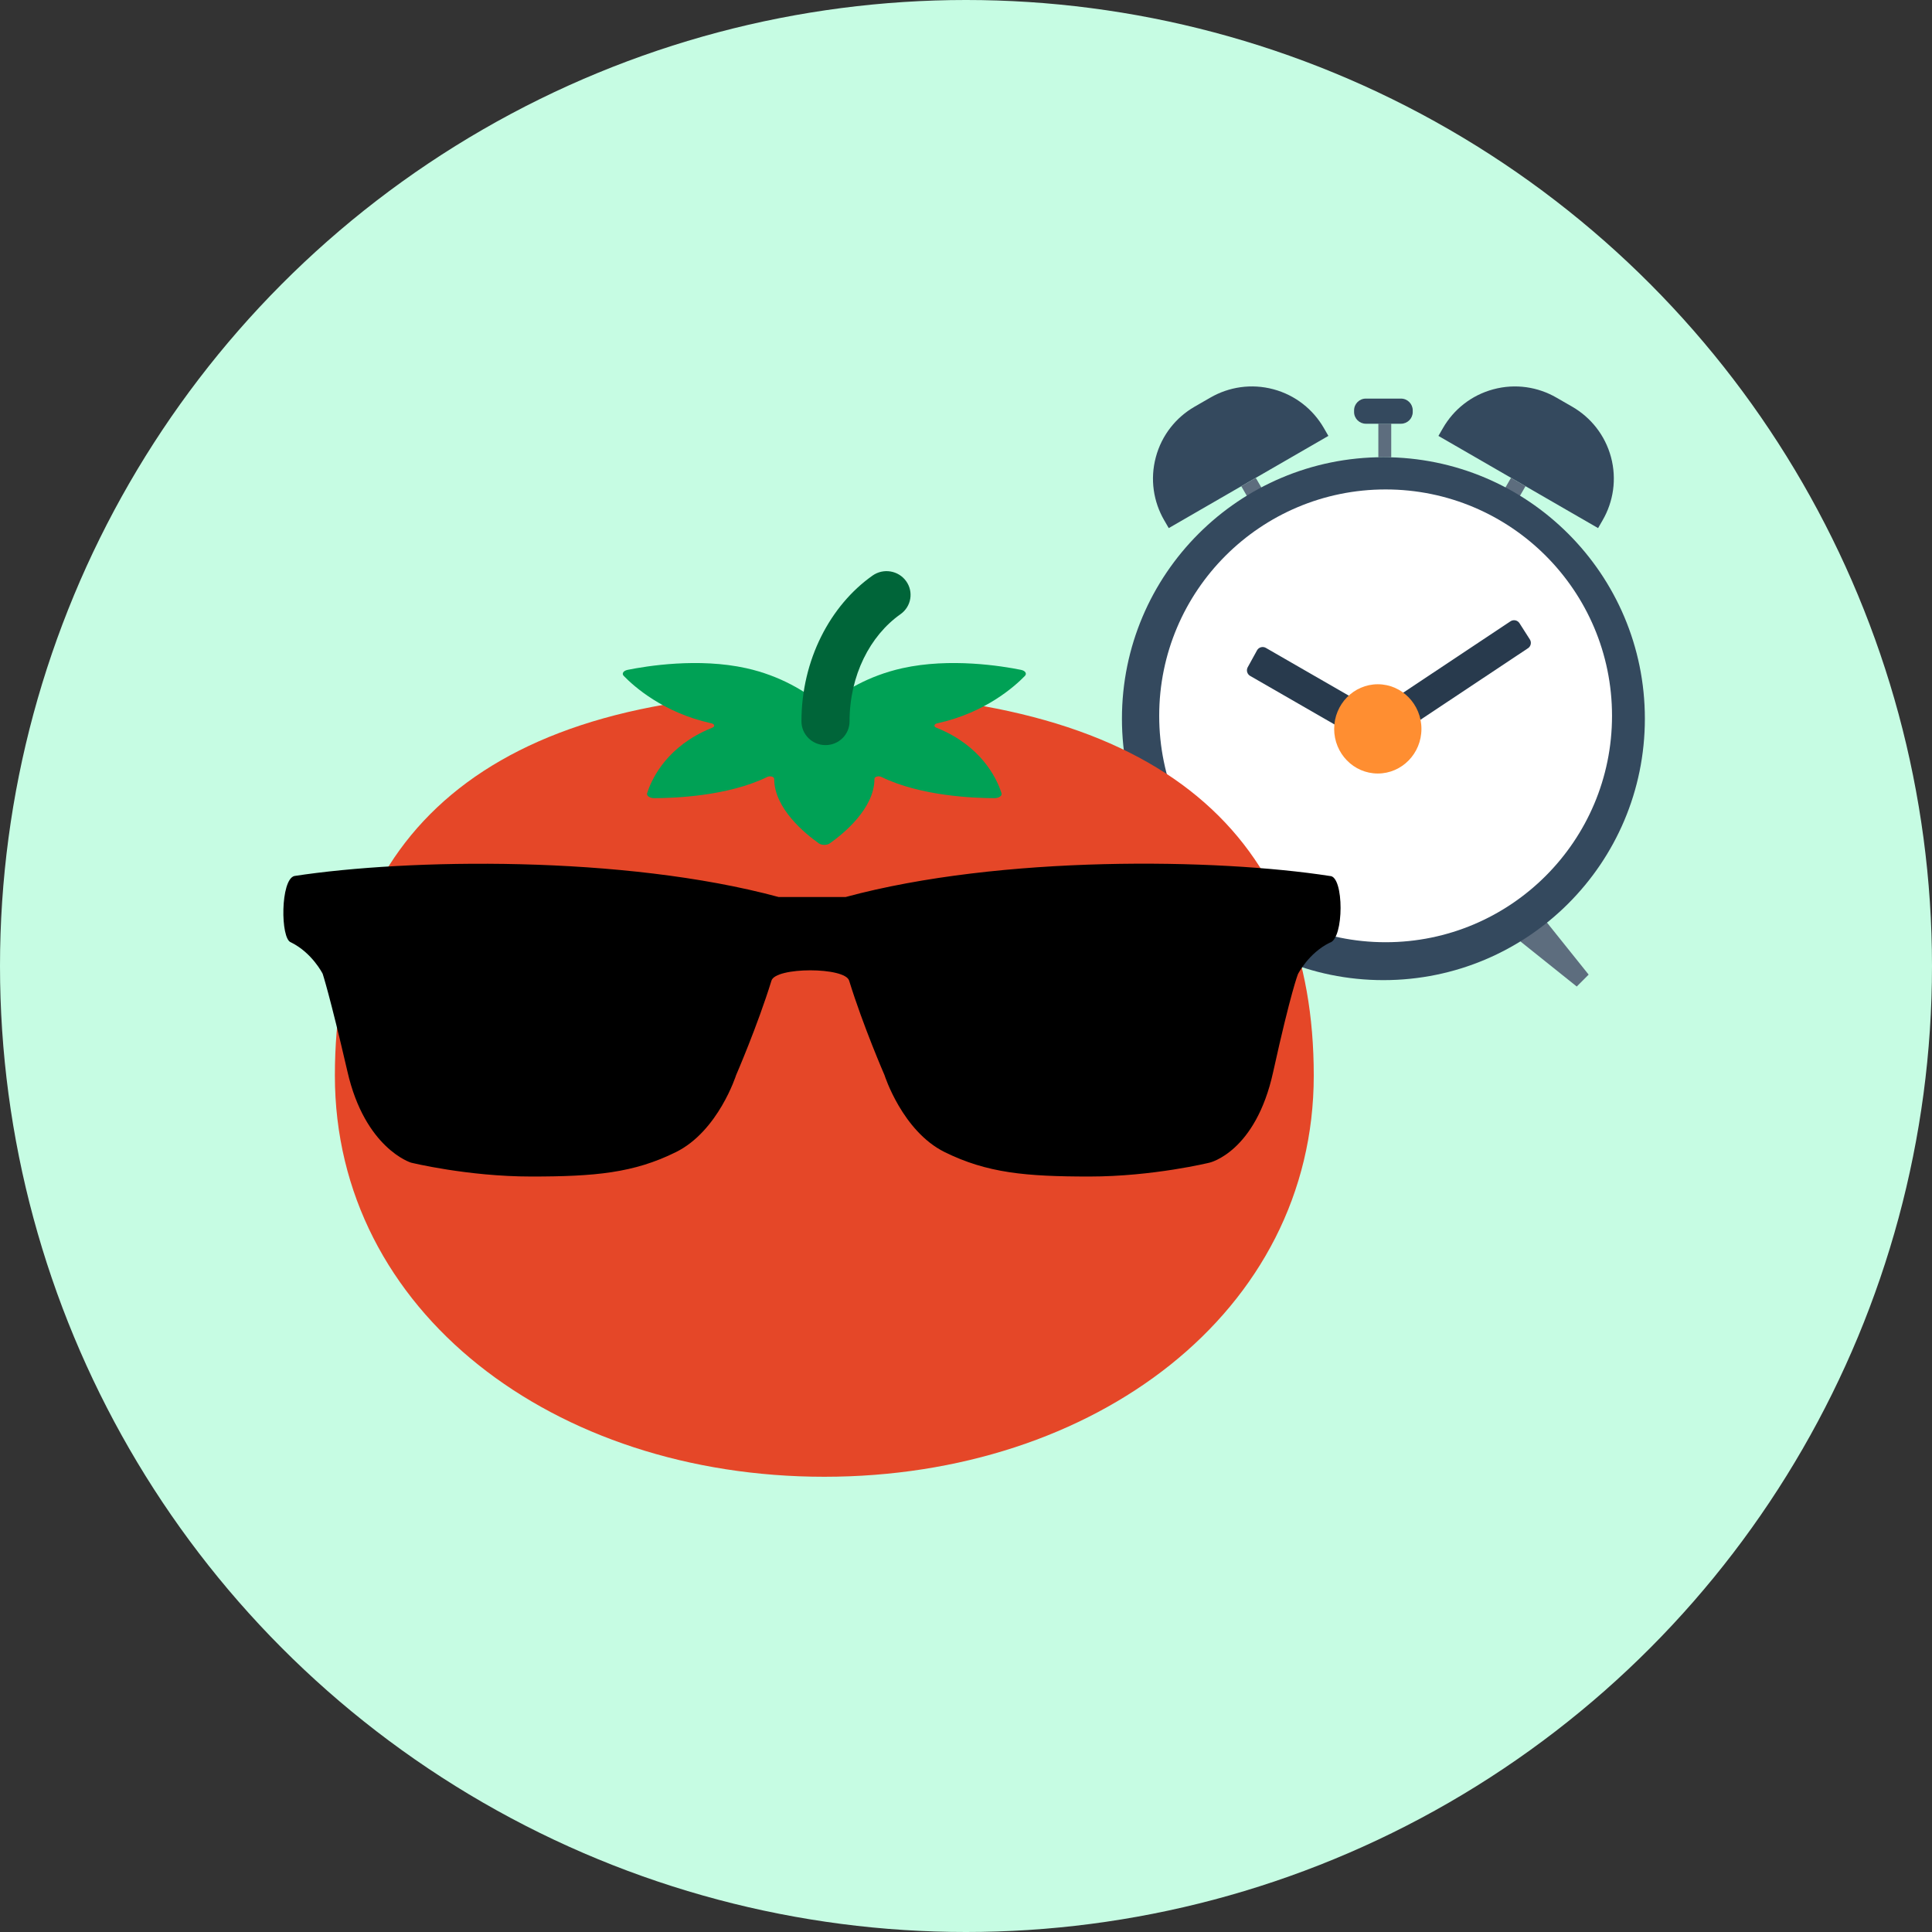 <?xml version="1.0" encoding="UTF-8" standalone="no"?>
<svg width="150px" height="150px" viewBox="0 0 150 150" version="1.1" xmlns="http://www.w3.org/2000/svg" xmlns:xlink="http://www.w3.org/1999/xlink">
    <rect x="0" y="0" width="150" height="150" fill="#333333" stroke="none"/>
    <!-- Generator: Sketch 45.1 (43504) - http://www.bohemiancoding.com/sketch -->
    <title>graphic-set-time</title>
    <desc>Created with Sketch.</desc>
    <defs></defs>
    <g id="Page-1" stroke="none" stroke-width="1" fill="none" fill-rule="evenodd">
        <g id="Tomatoro---Master" transform="translate(-218, -801)">
            <g id="graphic-set-time" transform="translate(218, 801)">
                <circle id="Oval-4" fill="#C6FCE3" cx="75" cy="75" r="75"></circle>
                <g id="Group-9" stroke-width="1" transform="translate(87, 30)">
                    <polygon id="Shape" fill="#5D6D7E" fill-rule="nonzero" points="5.394 46.594 4.473 45.669 8.155 41.071 9.993 42.912"></polygon>
                    <polygon id="Shape" fill="#5D6D7E" fill-rule="nonzero" points="35.418 46.594 36.342 45.669 32.66 41.071 30.819 42.912"></polygon>
                    <path d="M37.075,11.002 L24.68,3.844 L25.037,3.225 C25.862,1.797 27.23,0.684 28.947,0.224 C30.665,-0.237 32.408,0.043 33.837,0.868 L35.075,1.581 C36.503,2.407 37.615,3.776 38.078,5.492 C38.537,7.211 38.257,8.955 37.433,10.381 L37.075,11.002 Z" id="Shape" fill="#34495E" fill-rule="nonzero"></path>
                    <rect id="Rectangle-path" fill="#5D6D7E" fill-rule="nonzero" transform="translate(30.552, 7.987) rotate(29.959) translate(-30.552, -7.987) " x="29.902" y="7.336" width="1.301" height="1.301"></rect>
                    <path d="M16.135,3.843 L3.741,11.002 L3.381,10.381 C2.557,8.954 2.277,7.211 2.739,5.492 C3.198,3.776 4.311,2.406 5.738,1.581 L6.978,0.867 C8.407,0.043 10.149,-0.238 11.868,0.223 C13.585,0.684 14.953,1.797 15.779,3.225 L16.135,3.843 Z" id="Shape" fill="#34495E" fill-rule="nonzero"></path>
                    <rect id="Rectangle-path" fill="#5D6D7E" fill-rule="nonzero" transform="translate(10.261, 7.99) rotate(-29.985) translate(-10.261, -7.99) " x="9.611" y="7.339" width="1.3" height="1.301"></rect>
                    <rect id="Rectangle-path" fill="#5D6D7E" fill-rule="nonzero" x="20.015" y="2.897" width="1" height="2.602"></rect>
                    <path d="M18.131,1.988 C18.131,2.49 18.54,2.898 19.042,2.898 L21.774,2.898 C22.275,2.898 22.684,2.49 22.684,1.988 L22.684,1.86 C22.684,1.357 22.275,0.947 21.774,0.947 L19.042,0.947 C18.54,0.947 18.131,1.356 18.131,1.86 L18.131,1.988 Z" id="Shape" fill="#34495E" fill-rule="nonzero"></path>
                    <circle id="Oval" fill="#34495E" fill-rule="nonzero" cx="20.407" cy="25.797" r="20.3"></circle>
                    <path d="M38.157,25.575 C38.157,35.282 30.287,43.154 20.578,43.154 C10.871,43.154 3,35.282 3,25.575 C3,15.868 10.871,8 20.578,8 C30.287,8 38.157,15.868 38.157,25.575 Z" id="Shape" fill="#FFFFFF" fill-rule="nonzero"></path>
                    <path d="M30.551,18.654 L19.571,25.959 C19.23,26.191 19.135,26.656 19.357,27 C19.578,27.349 20.034,27.447 20.373,27.218 L31.355,19.913 L30.551,18.654 Z" id="Shape" stroke="#283A4D" fill="#283A4D" fill-rule="nonzero" stroke-linecap="round" stroke-linejoin="round"></path>
                    <path d="M18.33,24.939 L11.032,20.735 L10.312,22.044 L17.611,26.245 C17.966,26.447 18.411,26.32 18.609,25.962 C18.811,25.596 18.684,25.141 18.33,24.939 Z" id="Shape" stroke="#283A4D" fill="#283A4D" fill-rule="nonzero" stroke-linecap="round" stroke-linejoin="round"></path>
                    <path d="M23.36,26.59 C23.36,28.502 21.844,30.055 19.971,30.055 C18.099,30.055 16.584,28.502 16.584,26.59 C16.584,24.685 18.099,23.125 19.971,23.125 C21.844,23.125 23.36,24.685 23.36,26.59 Z" id="Shape" fill="#FF8E31" fill-rule="nonzero"></path>
                </g>
                <g id="icon-tomato-active" transform="translate(26, 42)" stroke-width="1">
                    <g id="Group">
                        <path d="M38,72.656 C58.987,72.656 76,59.848 76,41.507 C76,23.168 64.53,11.953 38,11.774 C11.47,11.599 0,23.168 0,41.507 C0,59.848 17.013,72.656 38,72.656 Z" id="Oval-3" fill="#E54728"></path>
                        <path d="M47.421,14.818 C47.183,14.702 46.939,14.594 46.689,14.494 C46.471,14.407 46.518,14.212 46.765,14.159 C46.783,14.155 46.8,14.151 46.818,14.147 C50.519,13.326 52.795,11.282 53.575,10.475 C53.746,10.298 53.601,10.074 53.273,10.008 C51.779,9.706 47.765,9.057 44.063,9.878 C41.362,10.477 39.42,11.728 38.265,12.674 C38.134,12.781 37.866,12.781 37.735,12.674 C36.58,11.728 34.638,10.477 31.937,9.878 C28.235,9.057 24.222,9.706 22.727,10.008 C22.399,10.074 22.254,10.298 22.425,10.475 C23.205,11.281 25.481,13.326 29.183,14.147 C29.2,14.151 29.217,14.155 29.235,14.159 C29.482,14.212 29.529,14.407 29.311,14.494 C29.062,14.594 28.817,14.702 28.579,14.818 C25.539,16.304 24.53,18.673 24.243,19.584 C24.18,19.784 24.443,19.969 24.789,19.968 C26.37,19.967 30.525,19.81 33.565,18.324 C33.566,18.323 33.569,18.322 33.571,18.321 C33.786,18.215 34.109,18.304 34.108,18.468 C34.108,18.47 34.108,18.471 34.108,18.473 C34.108,20.794 36.564,22.765 37.574,23.478 C37.795,23.635 38.205,23.635 38.427,23.478 C39.437,22.765 41.892,20.794 41.892,18.473 C41.892,18.471 41.892,18.47 41.892,18.468 C41.892,18.303 42.214,18.215 42.43,18.321 C42.432,18.322 42.434,18.323 42.436,18.324 C45.476,19.81 49.631,19.967 51.211,19.968 C51.558,19.969 51.82,19.784 51.758,19.584 C51.47,18.673 50.46,16.304 47.421,14.818 Z" id="Shape" fill="#00A155" fill-rule="nonzero"></path>
                        <path d="M38.092,15.85 C37.061,15.85 36.225,15.025 36.225,14.007 C36.225,9.223 38.472,4.992 41.745,2.687 C42.584,2.095 43.75,2.288 44.349,3.116 C44.948,3.944 44.753,5.095 43.914,5.686 C41.544,7.356 39.959,10.446 39.959,14.007 C39.959,15.025 39.123,15.85 38.092,15.85 Z" id="Shape" fill="#006539" fill-rule="nonzero"></path>
                    </g>
                </g>
                <g id="sunglasses-black-tool" stroke-width="1" transform="translate(22, 67)" fill="#000000">
                    <path d="M81.255,1.012 C72.473,-0.349 55.728,-0.619 43.66,2.643 C42.842,2.643 39.269,2.643 38.451,2.643 C26.383,-0.619 9.637,-0.335 0.856,1.012 C-0.235,1.282 -0.235,5.892 0.583,6.161 C2.233,6.97 3.051,8.601 3.051,8.601 C3.051,8.601 3.596,10.232 4.974,16.189 C6.337,22.175 9.91,23.267 9.91,23.267 C9.91,23.267 14.301,24.345 19.237,24.345 C24.173,24.345 27.201,24.076 30.487,22.445 C33.773,20.813 35.151,16.473 35.151,16.473 C35.151,16.473 36.801,12.672 37.891,9.154 C38.164,8.062 43.66,8.062 43.932,9.154 C45.023,12.686 46.673,16.473 46.673,16.473 C46.673,16.473 48.051,20.813 51.337,22.445 C54.637,24.076 57.651,24.345 62.587,24.345 C67.523,24.345 71.914,23.267 71.914,23.267 C71.914,23.267 75.487,22.459 76.85,16.218 C78.227,9.977 78.773,8.629 78.773,8.629 C78.773,8.629 79.591,6.998 81.241,6.19 C82.36,5.906 82.36,1.012 81.255,1.012 Z" id="Shape" fill-rule="nonzero"></path>
                </g>
            </g>
        </g>
    </g>
</svg>